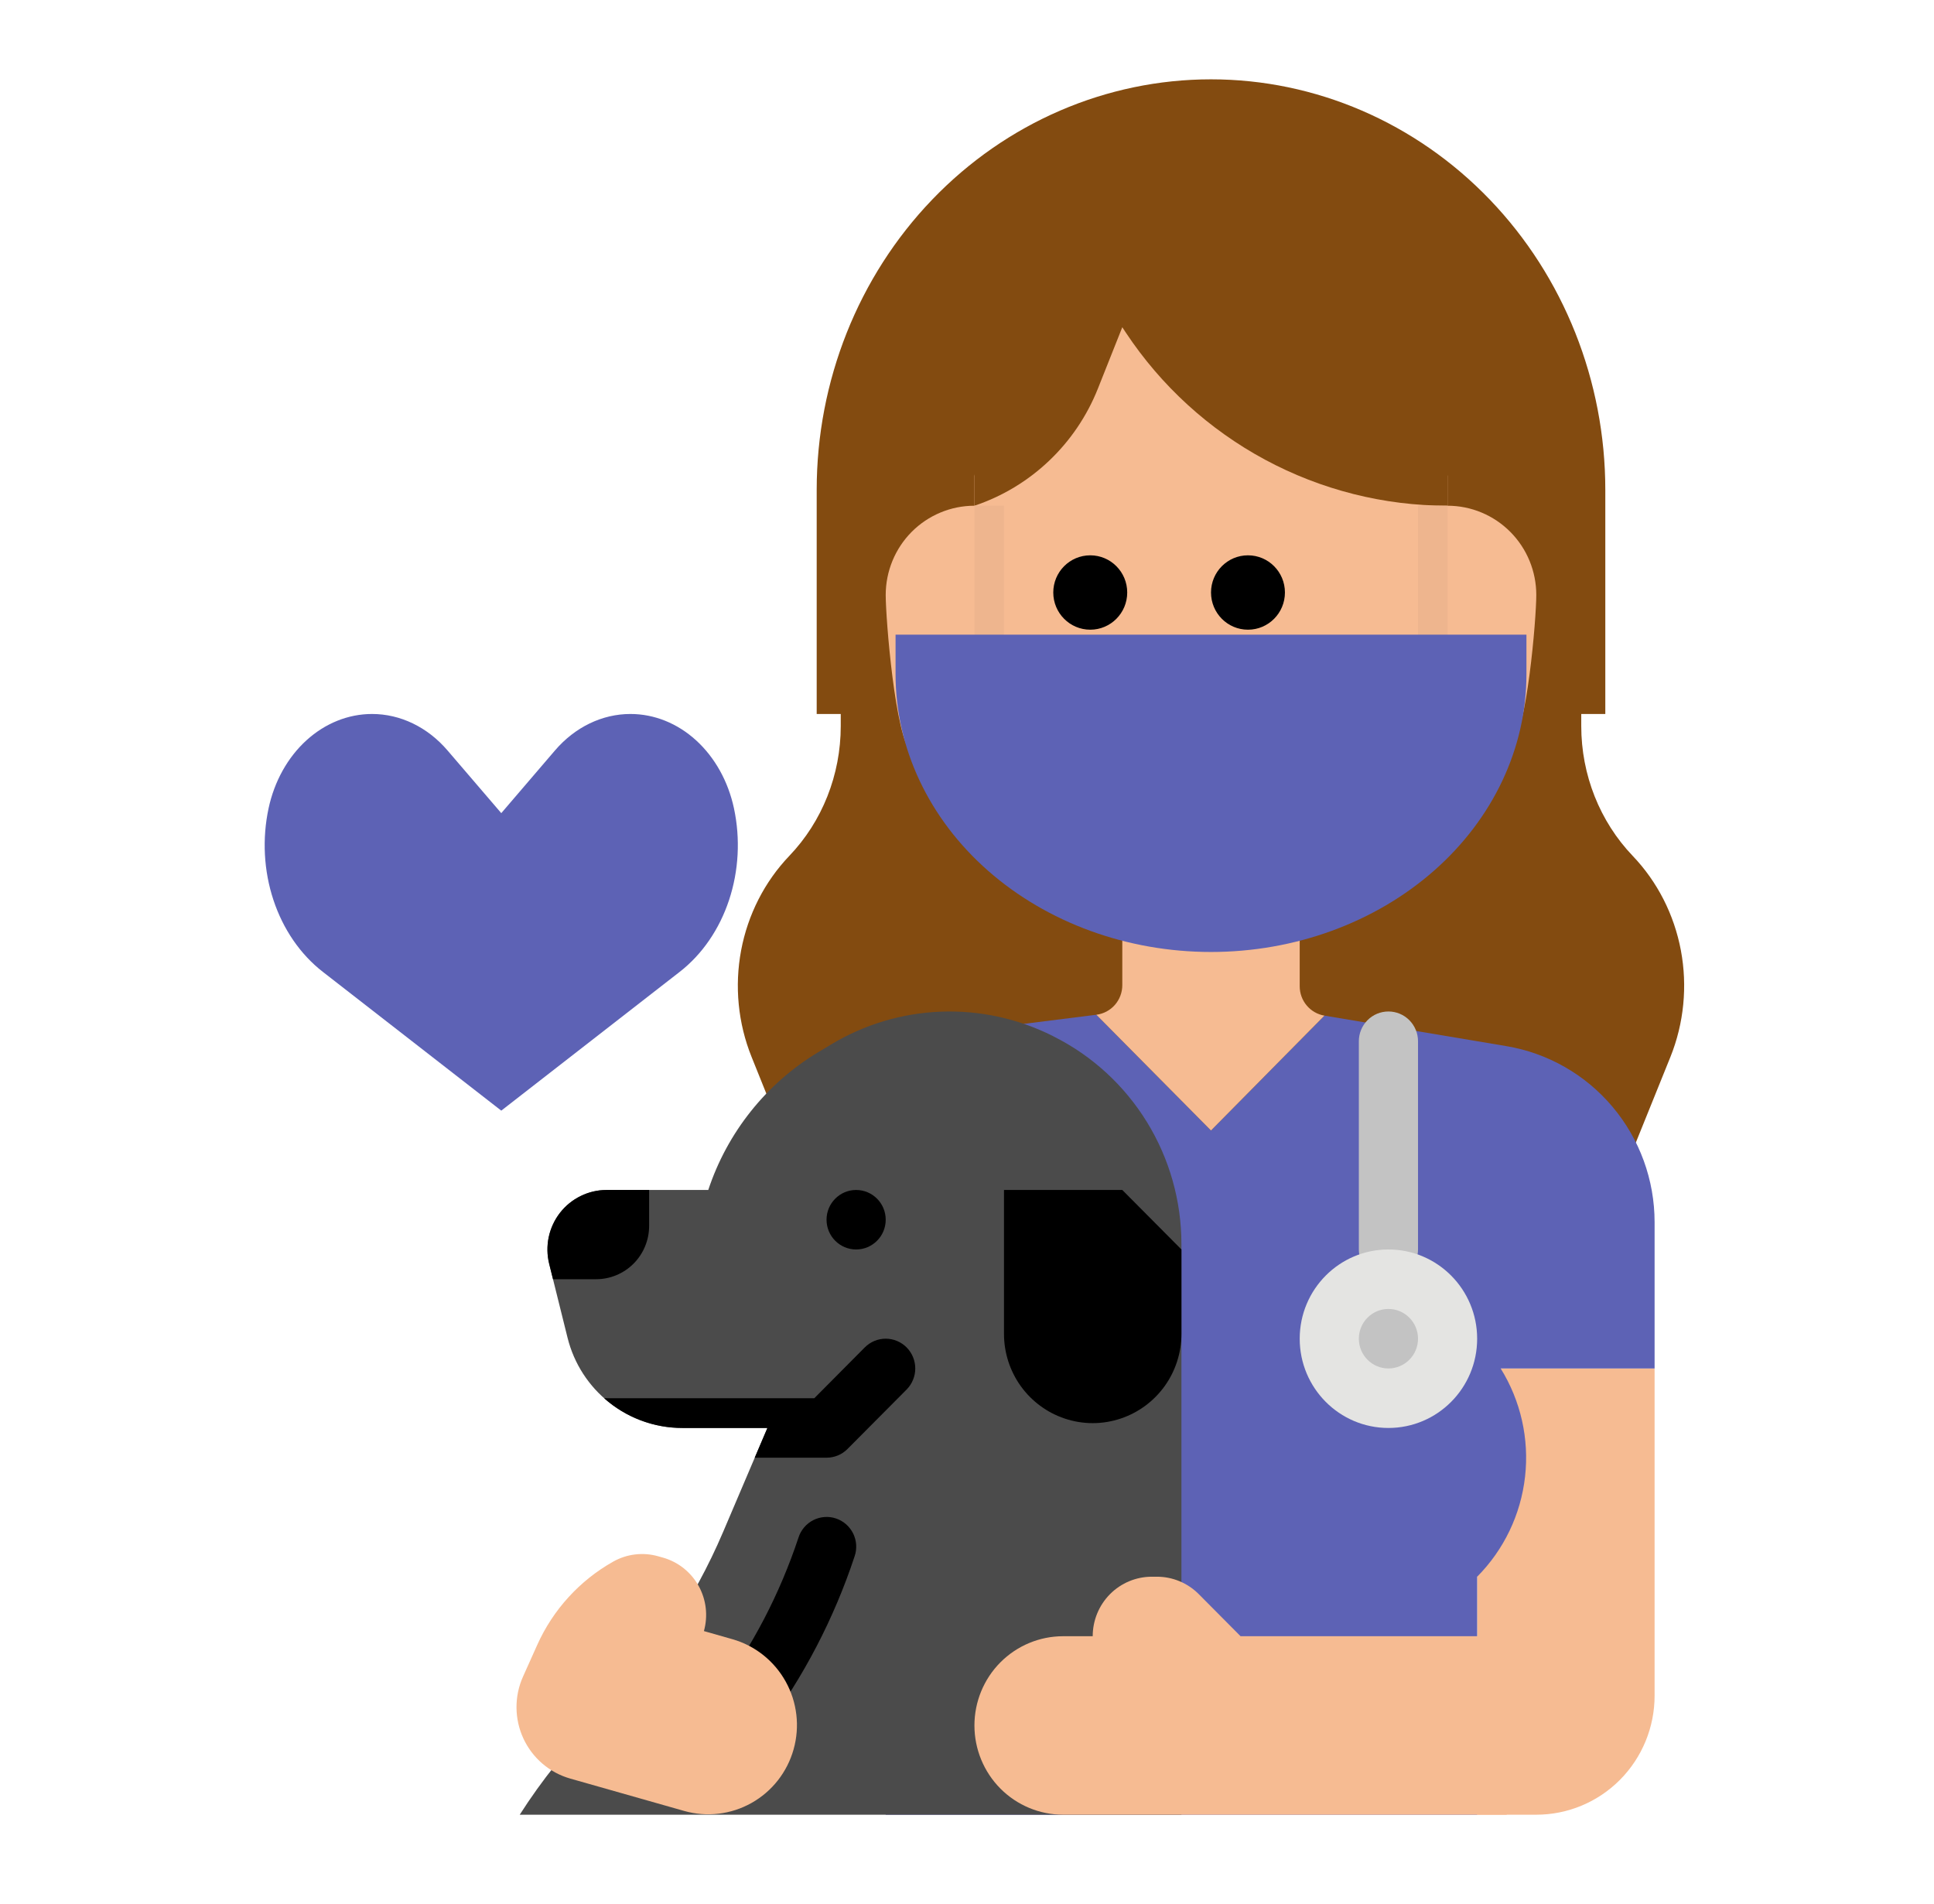 <svg width="64" height="63" viewBox="0 0 64 63" fill="none" xmlns="http://www.w3.org/2000/svg">
<path d="M48.882 54.141V45.281H54.754V56.109C54.754 57.154 54.341 58.155 53.607 58.894C52.873 59.632 51.877 60.047 50.839 60.047H48.882V54.141Z" fill="#F6BB92"/>
<path d="M53.499 39.375L54.442 37.042L55.278 34.972C55.725 33.859 55.846 32.632 55.624 31.448C55.401 30.263 54.846 29.174 54.03 28.321C52.94 27.181 52.327 25.636 52.327 24.025V18.375H27.822V24.025C27.822 25.636 27.21 27.182 26.119 28.321C25.303 29.175 24.748 30.263 24.525 31.448C24.303 32.632 24.423 33.859 24.871 34.972L25.756 37.172L53.499 39.375Z" fill="#834B10"/>
<path d="M54.754 40.441C54.754 39.043 54.261 37.69 53.362 36.623C52.464 35.556 51.218 34.845 49.847 34.615L48.882 34.453L43.828 33.606L40.074 37.406L36.281 33.577L29.31 34.453V60.047H48.882V52.172C49.767 51.281 50.326 50.115 50.467 48.863C50.609 47.612 50.324 46.349 49.66 45.281H54.754V40.441Z" fill="#5D62B5"/>
<path d="M53.123 23.625H27.026V16.213C27.026 12.609 28.401 9.153 30.848 6.605C33.295 4.057 36.614 2.625 40.075 2.625C43.535 2.625 46.854 4.057 49.301 6.605C51.748 9.153 53.123 12.609 53.123 16.213V23.625Z" fill="#834B10"/>
<path d="M47.903 16.734V15.75L46.925 10.828H33.224L32.245 15.75V16.734C31.467 16.734 30.72 17.046 30.169 17.599C29.619 18.153 29.31 18.904 29.31 19.688C29.31 20.471 29.619 24.384 30.169 24.938C30.72 25.491 30.442 24.776 31.221 24.776L30.941 24.938H32.245C32.245 26.765 33.946 27.205 35.23 28.497C36.515 29.79 38.258 30.516 40.074 30.516C41.891 30.516 43.634 29.79 44.918 28.497C46.203 27.205 46.925 26.604 46.925 24.776L47.903 24.938H49.208C49.987 24.938 49.429 25.33 49.979 24.776C50.53 24.223 50.839 20.471 50.839 19.688C50.839 18.904 50.53 18.153 49.979 17.599C49.429 17.046 48.682 16.734 47.903 16.734Z" fill="#F6BB92"/>
<path d="M39.096 41.165V60.047H17.199C17.929 58.904 18.779 57.843 19.734 56.882L19.806 56.809C21.556 55.052 22.956 52.975 23.93 50.689C24.314 49.788 24.697 48.888 24.976 48.234C25.229 47.64 25.395 47.25 25.395 47.25H22.579C21.706 47.249 20.859 46.956 20.171 46.415C19.483 45.875 18.994 45.119 18.782 44.267L18.3 42.328L18.174 41.821C18.102 41.531 18.097 41.228 18.158 40.935C18.22 40.643 18.347 40.368 18.53 40.132C18.713 39.897 18.947 39.706 19.215 39.575C19.482 39.443 19.775 39.375 20.073 39.375H23.438C24.069 37.469 25.357 35.853 27.07 34.82L27.498 34.563C28.599 33.899 29.848 33.525 31.13 33.475C32.413 33.425 33.687 33.702 34.835 34.278L34.878 34.301C36.145 34.938 37.211 35.918 37.956 37.13C38.701 38.343 39.096 39.74 39.096 41.165Z" fill="#4B4B4B"/>
<path d="M39.096 41.344V44.137C39.096 44.757 38.902 45.361 38.542 45.864C38.181 46.366 37.673 46.742 37.088 46.938C36.486 47.141 35.834 47.141 35.232 46.938C34.647 46.742 34.139 46.366 33.778 45.864C33.418 45.361 33.224 44.757 33.224 44.137V39.375H37.139L39.096 41.344Z" fill="black"/>
<path d="M30.002 45.978L28.044 47.947C27.861 48.131 27.612 48.234 27.352 48.234H24.975C25.229 47.64 25.395 47.25 25.395 47.25H22.579C21.626 47.251 20.706 46.901 19.992 46.266H26.947L28.617 44.585C28.801 44.4 29.05 44.296 29.309 44.296C29.569 44.296 29.818 44.4 30.002 44.585C30.185 44.77 30.288 45.02 30.288 45.281C30.288 45.542 30.185 45.793 30.002 45.978V45.978Z" fill="black"/>
<path d="M21.481 39.375V40.565C21.481 41.032 21.296 41.481 20.967 41.812C20.638 42.142 20.192 42.328 19.728 42.328H18.3L18.174 41.821C18.102 41.531 18.097 41.228 18.158 40.935C18.22 40.643 18.347 40.368 18.53 40.132C18.713 39.896 18.947 39.706 19.215 39.575C19.482 39.443 19.775 39.375 20.073 39.375H21.481Z" fill="black"/>
<path d="M24.516 57.615C24.334 57.615 24.156 57.564 24.002 57.468C23.847 57.372 23.722 57.234 23.641 57.071C23.56 56.907 23.526 56.724 23.542 56.542C23.558 56.36 23.625 56.187 23.734 56.04C24.901 54.476 25.809 52.732 26.424 50.876C26.463 50.752 26.527 50.638 26.611 50.539C26.695 50.44 26.798 50.359 26.913 50.3C27.029 50.241 27.154 50.206 27.284 50.197C27.412 50.187 27.542 50.203 27.665 50.245C27.787 50.286 27.901 50.351 27.998 50.436C28.096 50.522 28.175 50.626 28.233 50.742C28.29 50.859 28.324 50.986 28.332 51.116C28.34 51.246 28.323 51.376 28.28 51.499C27.6 53.555 26.593 55.488 25.3 57.222C25.209 57.344 25.09 57.443 24.954 57.512C24.818 57.58 24.668 57.616 24.516 57.615V57.615Z" fill="black"/>
<path d="M32.246 16.734C33.166 16.426 34.008 15.92 34.713 15.25C35.419 14.581 35.971 13.765 36.331 12.86L37.139 10.828L32.246 9.844V16.734Z" fill="#834B10"/>
<path d="M37.139 10.828L37.253 11.001C38.422 12.765 40.006 14.211 41.864 15.211C43.722 16.211 45.796 16.734 47.904 16.734V9.844L37.139 10.828Z" fill="#834B10"/>
<path d="M36.079 20.836C36.754 20.836 37.302 20.285 37.302 19.605C37.302 18.926 36.754 18.375 36.079 18.375C35.403 18.375 34.855 18.926 34.855 19.605C34.855 20.285 35.403 20.836 36.079 20.836Z" fill="black"/>
<path d="M41.298 20.836C41.974 20.836 42.521 20.285 42.521 19.605C42.521 18.926 41.974 18.375 41.298 18.375C40.622 18.375 40.075 18.926 40.075 19.605C40.075 20.285 40.622 20.836 41.298 20.836Z" fill="black"/>
<path d="M45.946 42.328C45.686 42.328 45.437 42.224 45.254 42.04C45.07 41.855 44.967 41.605 44.967 41.344V34.453C44.967 34.192 45.07 33.942 45.254 33.757C45.437 33.572 45.686 33.469 45.946 33.469C46.205 33.469 46.454 33.572 46.638 33.757C46.821 33.942 46.925 34.192 46.925 34.453V41.344C46.925 41.605 46.821 41.855 46.638 42.04C46.454 42.224 46.205 42.328 45.946 42.328Z" fill="#C3C3C3"/>
<path d="M45.946 47.25C47.568 47.25 48.882 45.928 48.882 44.297C48.882 42.666 47.568 41.344 45.946 41.344C44.325 41.344 43.01 42.666 43.01 44.297C43.01 45.928 44.325 47.25 45.946 47.25Z" fill="#E4E4E2"/>
<path d="M45.946 45.281C46.486 45.281 46.925 44.84 46.925 44.297C46.925 43.753 46.486 43.312 45.946 43.312C45.405 43.312 44.967 43.753 44.967 44.297C44.967 44.84 45.405 45.281 45.946 45.281Z" fill="#C3C3C3"/>
<path d="M49.861 60.047H35.181C34.403 60.047 33.656 59.736 33.105 59.182C32.555 58.628 32.246 57.877 32.246 57.094C32.246 56.31 32.555 55.559 33.105 55.006C33.656 54.452 34.403 54.141 35.181 54.141H36.16C36.16 53.618 36.366 53.118 36.733 52.748C37.1 52.379 37.598 52.172 38.117 52.172H38.285C38.804 52.172 39.302 52.379 39.669 52.748L41.053 54.141H49.861V60.047Z" fill="#F6BB92"/>
<path d="M17.308 55.477C17.163 55.799 17.09 56.149 17.092 56.502C17.094 56.856 17.172 57.205 17.32 57.525C17.469 57.846 17.684 58.13 17.952 58.359C18.22 58.588 18.533 58.756 18.872 58.852L22.639 59.922C23.388 60.135 24.191 60.04 24.87 59.658C25.55 59.276 26.05 58.638 26.262 57.884C26.474 57.13 26.379 56.323 25.999 55.639C25.619 54.956 24.985 54.452 24.235 54.239L23.294 53.971C23.363 53.723 23.384 53.462 23.354 53.206C23.324 52.949 23.244 52.701 23.118 52.475C22.993 52.249 22.824 52.051 22.623 51.891C22.421 51.73 22.19 51.612 21.942 51.541L21.781 51.496C21.534 51.425 21.275 51.405 21.02 51.435C20.764 51.465 20.517 51.546 20.293 51.672C19.184 52.296 18.302 53.262 17.779 54.427L17.308 55.477Z" fill="#F6BB92"/>
<path d="M12.312 23.625C13.249 23.625 14.147 24.059 14.809 24.831L16.588 26.906L18.366 24.831C19.028 24.059 19.926 23.625 20.863 23.625C21.65 23.625 22.415 23.932 23.035 24.497C23.656 25.063 24.097 25.854 24.288 26.745C24.504 27.753 24.447 28.813 24.126 29.782C23.805 30.751 23.235 31.58 22.495 32.156L16.588 36.75L10.681 32.156C9.94 31.58 9.37 30.751 9.049 29.782C8.728 28.813 8.672 27.753 8.888 26.745C9.079 25.854 9.519 25.063 10.14 24.497C10.761 23.932 11.525 23.625 12.312 23.625V23.625Z" fill="#5D62B5"/>
<path d="M32.246 16.734H33.224V22.641H32.246V16.734Z" fill="#EEB58E"/>
<path d="M46.925 16.734H47.903V22.641H46.925V16.734Z" fill="#EEB58E"/>
<path d="M36.281 33.577L40.074 37.406L43.828 33.606C43.599 33.568 43.392 33.449 43.242 33.271C43.092 33.093 43.01 32.868 43.01 32.635V29.531H37.139V32.6C37.139 32.84 37.051 33.071 36.894 33.251C36.736 33.431 36.518 33.547 36.281 33.577V33.577Z" fill="#F6BB92"/>
<path d="M40.074 31.5C37.306 31.5 34.651 30.532 32.693 28.809C30.735 27.086 29.636 24.749 29.636 22.312V21H50.513V22.312C50.513 24.749 49.413 27.086 47.456 28.809C45.498 30.532 42.843 31.5 40.074 31.5Z" fill="#5D62B5"/>
<path d="M28.331 41.344C28.872 41.344 29.31 40.903 29.31 40.359C29.31 39.816 28.872 39.375 28.331 39.375C27.791 39.375 27.352 39.816 27.352 40.359C27.352 40.903 27.791 41.344 28.331 41.344Z" fill="black"/>
</svg>
